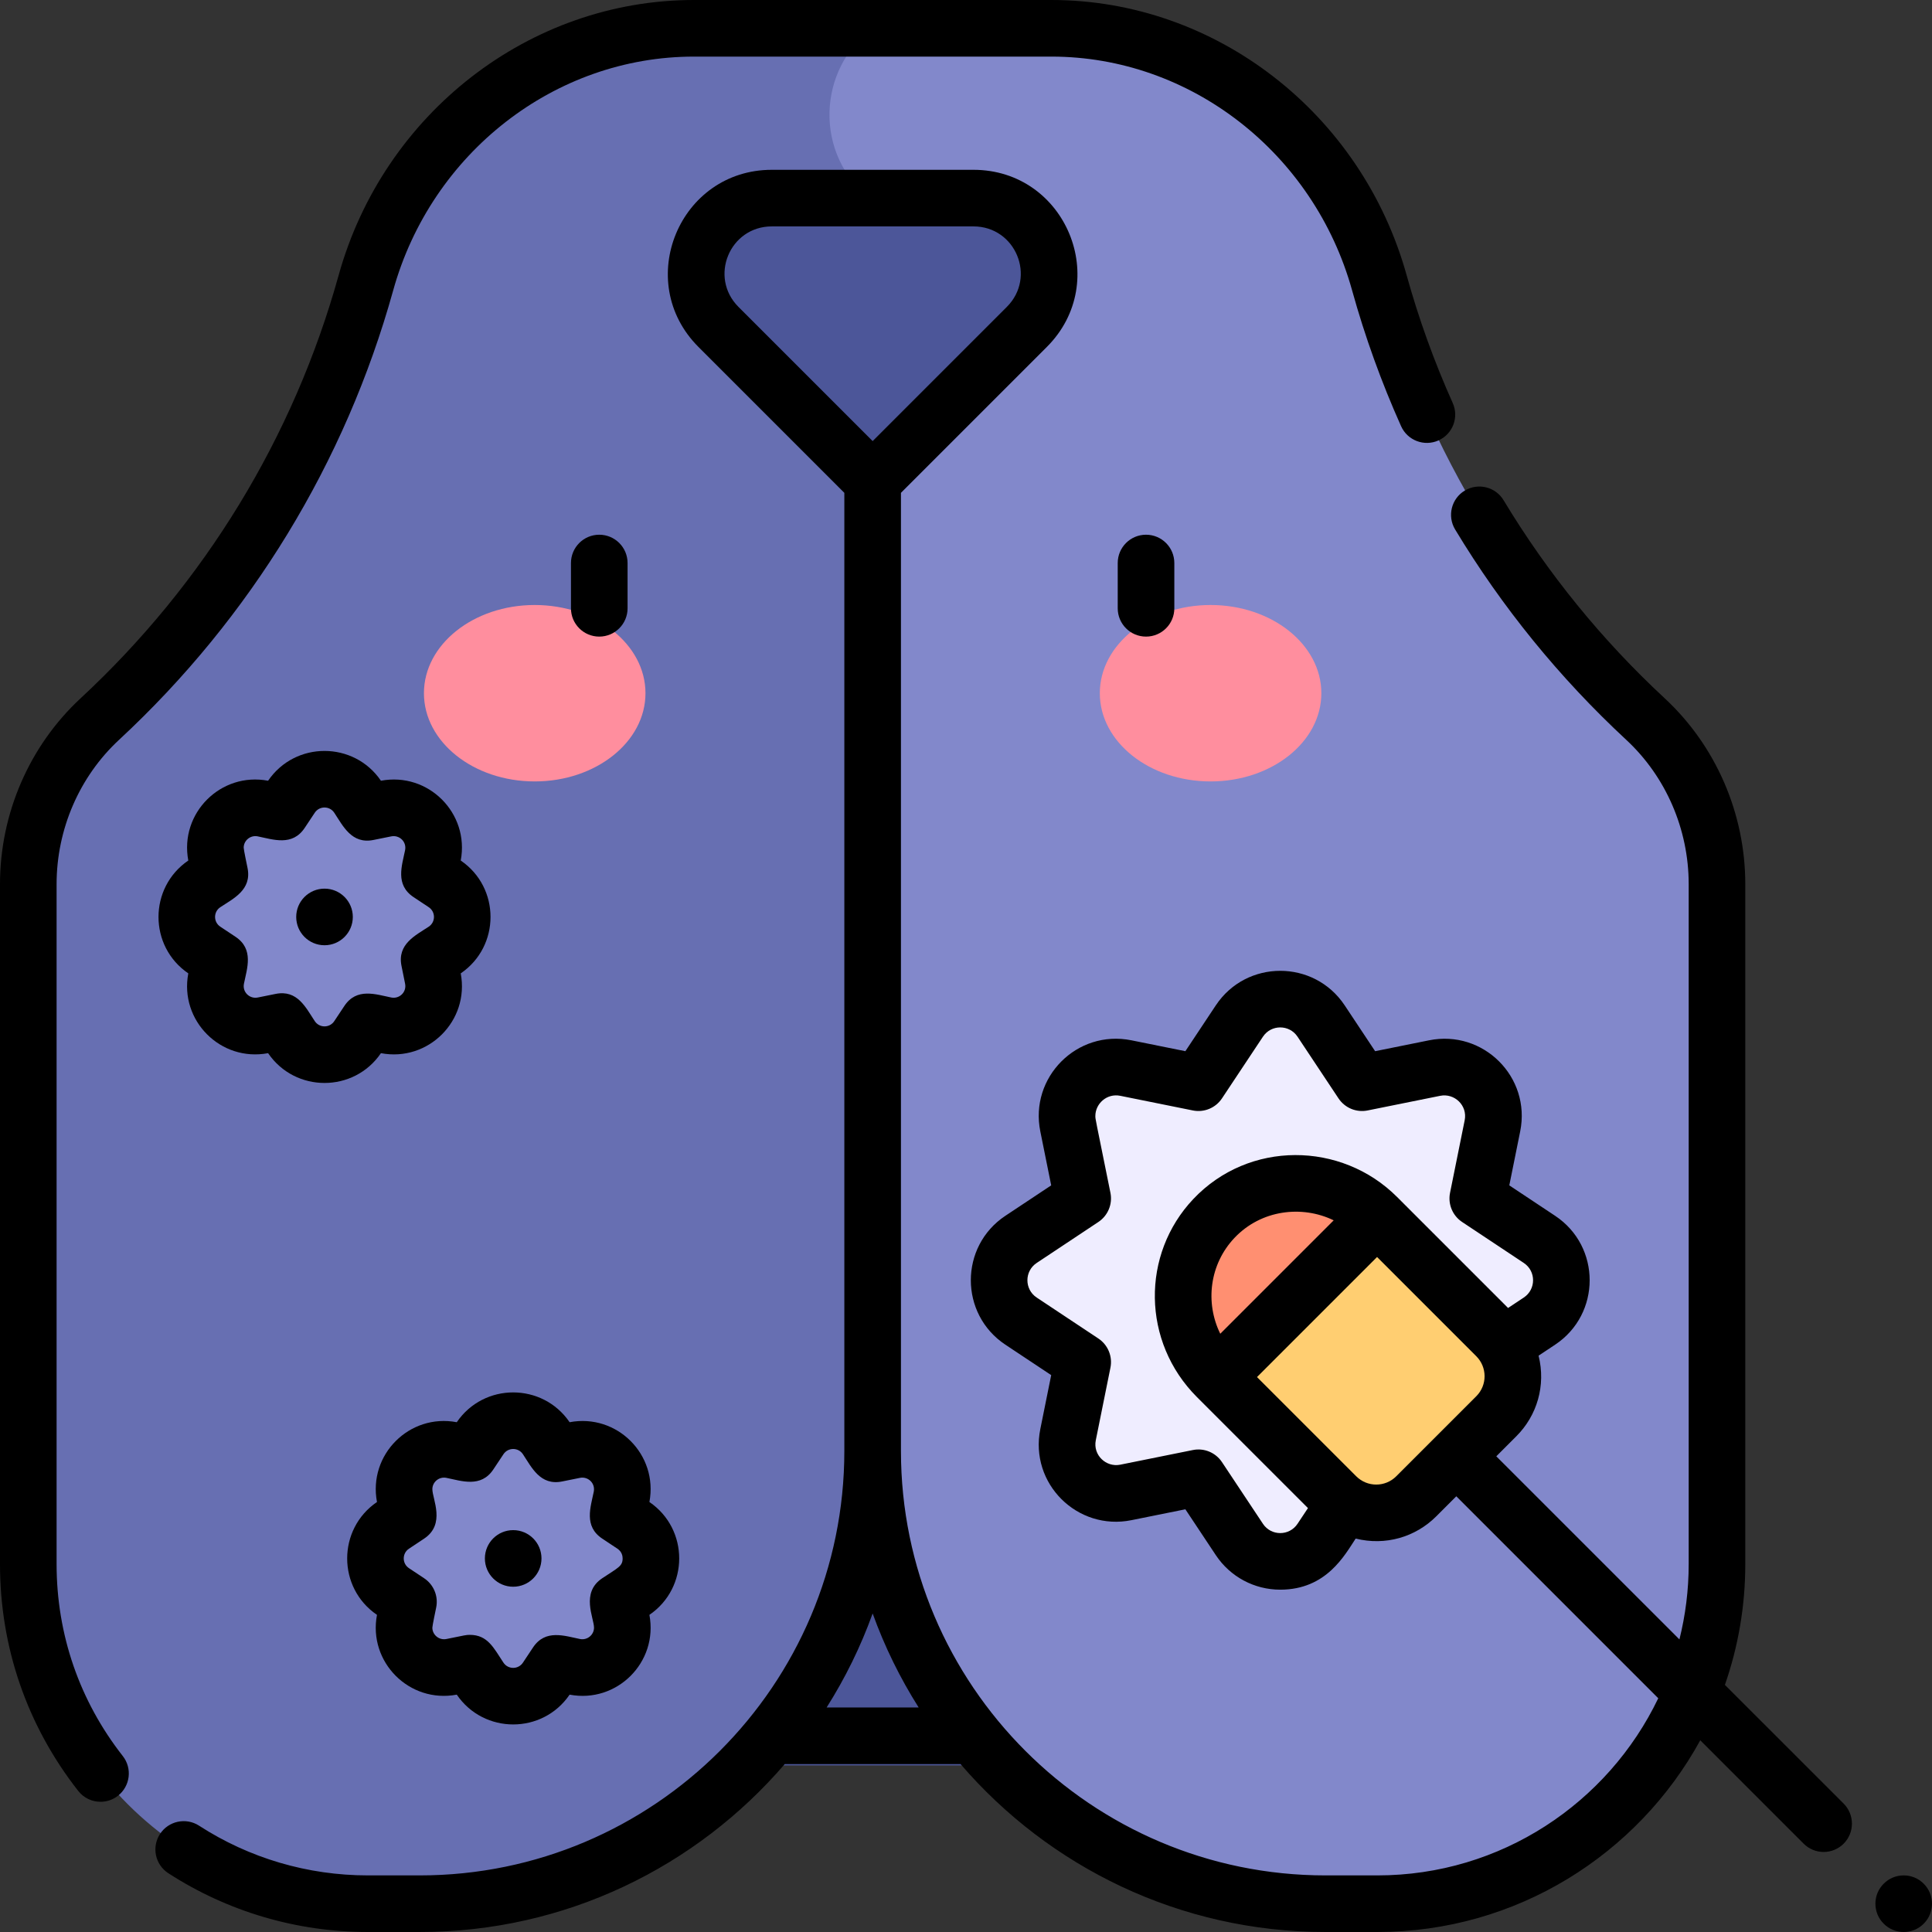 <svg id="Capa_1" enable-background="new 0 0 512 512" height="512" viewBox="0 0 512 512" width="512" xmlns="http://www.w3.org/2000/svg"><rect x="0" y="0" width="512" height="512" fill="#333333" stroke="none"/><g><path d="m126.26 307.849h210v160h-210z" fill="#4c5699"/><g><path d="m183.876 7.5c-40.699 0-76.02 28.248-86.908 67.463-12.478 44.94-37.269 84.756-70.509 115.592-12.156 11.276-18.959 27.181-18.959 43.761v180.184c0 49.706 40.294 90 90 90h13.76c66.274 0 120-53.726 120-120l40-127.651-40-249.349z" fill="#676fb2"/><path d="m436.061 190.555c-33.24-30.836-58.032-70.652-70.509-115.592-10.888-39.215-46.209-67.463-86.908-67.463h-47.384c-14.416 10.524-16.08 33.468 0 45.849v331.151c0 66.274 53.726 120 120 120h13.76c49.706 0 90-40.294 90-90v-180.184c0-16.58-6.803-32.485-18.959-43.761z" fill="#8288cb"/></g><path d="m231.26 128.349 40.858-40.858c12.599-12.599 3.676-34.142-14.142-34.142h-53.432c-17.818 0-26.741 21.543-14.142 34.142z" fill="#4c5699"/><g><g><g><ellipse cx="141.703" cy="183.709" fill="#ff8e9e" rx="29.355" ry="23.377"/></g><g><ellipse cx="320.817" cy="183.709" fill="#ff8e9e" rx="29.355" ry="23.377"/></g></g></g><g><path d="m167.764 404.169-4.011-2.664.952-4.72c1.499-7.431-5.059-13.989-12.49-12.49l-4.72.952-2.664-4.011c-4.195-6.315-13.469-6.315-17.663 0l-2.664 4.011-4.72-.952c-7.431-1.499-13.989 5.059-12.49 12.49l.952 4.72-4.011 2.664c-6.315 4.194-6.315 13.468 0 17.663l4.011 2.664-.952 4.72c-1.499 7.431 5.058 13.989 12.49 12.49l4.72-.952 2.664 4.011c4.194 6.315 13.468 6.315 17.663 0l2.664-4.011 4.72.952c7.431 1.499 13.989-5.058 12.49-12.49l-.952-4.72 4.011-2.664c6.315-4.195 6.315-13.469 0-17.663z" fill="#8288cb"/></g><g><path d="m117.764 234.169-4.011-2.664.952-4.72c1.499-7.431-5.059-13.989-12.49-12.49l-4.72.952-2.664-4.011c-4.195-6.315-13.469-6.315-17.663 0l-2.664 4.011-4.72-.952c-7.431-1.499-13.989 5.058-12.49 12.49l.952 4.72-4.011 2.664c-6.315 4.194-6.315 13.468 0 17.663l4.011 2.664-.952 4.72c-1.499 7.431 5.058 13.989 12.49 12.49l4.72-.952 2.664 4.011c4.194 6.315 13.468 6.315 17.663 0l2.664-4.011 4.72.952c7.431 1.499 13.989-5.058 12.49-12.49l-.952-4.72 4.011-2.664c6.315-4.195 6.315-13.469 0-17.663z" fill="#8288cb"/></g><path d="m391.629 317.591 3.88-19.234c1.838-9.112-6.203-17.152-15.314-15.314l-19.234 3.88-10.857-16.345c-5.143-7.743-16.514-7.743-21.657 0l-10.857 16.345-19.234-3.88c-9.112-1.838-17.152 6.203-15.314 15.314l3.88 19.234-16.345 10.857c-7.743 5.143-7.743 16.514 0 21.657l16.345 10.857-3.88 19.234c-1.838 9.112 6.203 17.152 15.314 15.314l19.234-3.88 10.857 16.345c5.143 7.743 16.514 7.743 21.657 0l10.857-16.345 30.667-30.667 16.345-10.857c7.743-5.143 7.743-16.514 0-21.657z" fill="#efedff"/><g><path d="m321.702 322.894c-11.238 11.871-10.751 30.484.808 42.043h42.426v-42.426c-11.913-11.914-31.574-11.933-43.234.383z" fill="#ff8f71"/><path d="m322.511 364.937 31.599 31.599c5.858 5.858 15.355 5.858 21.213 0l21.213-21.213c5.858-5.858 5.858-15.355 0-21.213l-31.599-31.599z" fill="#ffce71"/></g><g><path d="m31.56 196.053c34.868-32.345 59.985-73.523 72.635-119.083 10.13-36.488 42.897-61.97 79.681-61.97h94.769c36.784 0 69.551 25.482 79.681 61.969 3.401 12.254 7.768 24.357 12.976 35.976 1.694 3.779 6.133 5.469 9.912 3.775s5.47-6.132 3.775-9.912c-4.901-10.932-9.009-22.321-12.21-33.852-11.926-42.955-50.636-72.956-94.134-72.956h-94.769c-43.498 0-82.207 30.001-94.135 72.956-11.906 42.882-35.553 81.646-68.383 112.101-13.573 12.59-21.358 30.545-21.358 49.259v180.184c0 22.032 7.171 42.821 20.737 60.12 1.479 1.887 3.682 2.872 5.906 2.872 1.619 0 3.251-.521 4.623-1.599 3.26-2.556 3.83-7.271 1.273-10.529-11.474-14.633-17.539-32.22-17.539-50.864v-180.184c0-14.554 6.036-28.501 16.56-38.263z"/><path d="m166.312 161.206v-12c0-4.143-3.358-7.5-7.5-7.5-4.143 0-7.5 3.357-7.5 7.5v12c0 4.143 3.357 7.5 7.5 7.5 4.141 0 7.5-3.358 7.5-7.5z"/><path d="m296.209 149.206v12c0 4.143 3.357 7.5 7.5 7.5 4.142 0 7.5-3.357 7.5-7.5v-12c0-4.143-3.358-7.5-7.5-7.5-4.143 0-7.5 3.357-7.5 7.5z"/><path d="m172.1 398.047c2.368-12.537-8.589-23.517-21.146-21.146-7.176-10.524-22.728-10.532-29.906 0-12.523-2.376-23.518 8.584-21.146 21.146-10.524 7.176-10.532 22.728 0 29.906-2.376 12.523 8.584 23.518 21.146 21.146 7.176 10.524 22.728 10.532 29.906 0 12.523 2.376 23.518-8.584 21.146-21.146 10.522-7.175 10.533-22.725 0-29.906zm-12.497 20.202c-5.776 3.839-2.183 10.505-2.183 13.104 0 1.874-1.757 3.392-3.721 3-4.086-.824-9.17-2.69-12.45 2.249l-2.667 4.014c-1.227 1.849-3.935 1.853-5.166-.003-2.575-3.876-4.155-7.36-8.911-7.36-1 0-1.142.079-6.199 1.1-1.959.394-3.727-1.123-3.727-3 0-.501.912-4.839 1.02-5.373.604-2.988-.662-6.043-3.201-7.73l-4.014-2.667c-1.849-1.227-1.853-3.935.003-5.166l4.011-2.665c5.776-3.839 2.183-10.505 2.183-13.104-.001-1.874 1.746-3.395 3.721-3 4.013.81 9.16 2.702 12.45-2.249l2.667-4.014c1.227-1.849 3.935-1.853 5.166.003 2.306 3.47 4.582 8.39 10.396 7.212l4.715-.951c2.125-.43 4.106 1.397 3.659 3.653-.824 4.085-2.694 9.165 2.249 12.45l4.011 2.665c.001 0 .002.001.003.002 1.204.799 1.384 1.96 1.384 2.581-.002 2.065-1.175 2.442-5.399 5.249z"/><circle cx="136" cy="413" r="7.5"/><path d="m71.047 279.1c7.176 10.524 22.728 10.532 29.906 0 12.523 2.376 23.518-8.584 21.146-21.146 10.523-7.175 10.533-22.725 0-29.906 2.368-12.537-8.589-23.517-21.146-21.146-7.176-10.524-22.728-10.532-29.906 0-12.523-2.376-23.518 8.584-21.146 21.146-10.524 7.176-10.532 22.728 0 29.906-2.377 12.522 8.584 23.517 21.146 21.146zm-12.66-38.684c3.464-2.302 8.386-4.584 7.212-10.396-.11-.543-1.019-4.865-1.019-5.374-.001-1.874 1.746-3.393 3.721-3 4.077.822 9.165 2.697 12.45-2.249l2.667-4.014c1.227-1.849 3.935-1.853 5.166.003 2.286 3.44 4.58 8.397 10.396 7.212l4.715-.951c2.121-.426 4.107 1.393 3.659 3.653-.824 4.085-2.694 9.165 2.249 12.45l4.011 2.665c.001 0 .002.001.003.002 1.849 1.227 1.853 3.935-.003 5.166-3.464 2.302-8.386 4.584-7.212 10.396l.951 4.715c.45 2.242-1.517 4.078-3.653 3.659-4.074-.822-9.164-2.696-12.45 2.249l-2.667 4.014c-1.227 1.849-3.935 1.853-5.166-.003-2.378-3.579-4.596-8.39-10.396-7.212l-4.715.951c-2.112.427-4.108-1.388-3.659-3.653.824-4.085 2.694-9.165-2.249-12.45l-4.014-2.667c-1.849-1.227-1.853-3.935.003-5.166z"/><circle cx="86" cy="243" r="7.5"/><path d="m509.803 499.2c-1.41-1.421-3.3-2.2-5.3-2.2s-3.891.779-5.3 2.2c-1.421 1.409-2.2 3.3-2.2 5.3s.779 3.89 2.2 5.3c1.409 1.42 3.3 2.2 5.3 2.2s3.89-.78 5.3-2.2c2.929-2.92 2.929-7.68 0-10.6z"/><path d="m457.116 446.509c3.496-10.031 5.403-20.801 5.403-32.009v-180.184c0-18.714-7.784-36.669-21.357-49.26-16.641-15.438-31.006-33.098-42.697-52.49-2.138-3.547-6.748-4.689-10.295-2.551-3.548 2.139-4.689 6.748-2.551 10.295 12.416 20.597 27.672 39.351 45.342 55.742 10.523 9.763 16.559 23.709 16.559 38.264v180.184c0 6.882-.86 13.564-2.455 19.959l-48.531-48.525 5.307-5.307c5.497-5.498 7.865-13.438 5.899-21.362l4.386-2.913c12.206-8.111 12.196-26.051-.001-34.152l-12.146-8.067 2.884-14.292c2.918-14.456-9.827-27.045-24.149-24.149l-14.292 2.884-8.067-12.147c-8.111-12.206-26.051-12.196-34.152.001l-8.067 12.146-14.292-2.884c-14.45-2.917-27.054 9.834-24.149 24.149l2.884 14.292-12.147 8.067c-12.206 8.111-12.196 26.051.001 34.152l12.146 8.067-2.884 14.292c-2.918 14.456 9.827 27.045 24.149 24.149l14.292-2.884 8.067 12.147c3.81 5.733 10.193 9.156 17.076 9.156 12.247 0 17.099-9.189 19.989-13.542 7.89 1.957 15.842-.381 21.361-5.899l5.307-5.307 53.519 53.525c-13.309 27.742-41.67 46.944-74.435 46.944h-13.76c-62.033 0-112.5-50.467-112.5-112.5v-253.893l38.662-38.662c17.326-17.328 5.074-46.945-19.446-46.945h-53.432c-24.498 0-36.786 29.603-19.445 46.946l38.661 38.661v253.893c0 62.032-50.467 112.5-112.5 112.5h-13.76c-15.948 0-31.42-4.556-44.743-13.174-3.475-2.248-8.12-1.254-10.371 2.225-2.249 3.478-1.254 8.121 2.225 10.371 15.755 10.191 34.044 15.578 52.889 15.578h13.76c38.632 0 73.303-17.274 96.704-44.5h46.593c23.401 27.226 58.071 44.5 96.704 44.5h13.76c36.855 0 68.997-20.556 85.569-50.804l27.391 27.394c2.929 2.929 7.666 2.944 10.61 0 2.92-2.93 2.92-7.68 0-10.61zm-122.421-42.684-10.857-16.346c-1.687-2.539-4.741-3.812-7.73-3.202l-19.233 3.881c-3.747.753-7.27-2.537-6.479-6.479l3.881-19.233c.604-2.988-.663-6.044-3.202-7.73l-16.346-10.856c-3.275-2.176-3.274-6.988 0-9.163l16.346-10.857c2.539-1.687 3.806-4.742 3.202-7.73-4.083-20.238-3.997-19.458-3.997-20.369 0-3.231 3.023-6.06 6.596-5.344l19.233 3.881c2.99.606 6.045-.662 7.73-3.202l10.856-16.346c2.176-3.275 6.988-3.274 9.163 0l10.857 16.346c1.687 2.54 4.741 3.811 7.73 3.202l19.233-3.881c3.751-.748 7.27 2.535 6.479 6.479l-3.881 19.233c-.604 2.988.663 6.044 3.202 7.73l16.346 10.856c3.275 2.176 3.274 6.988 0 9.163l-4.167 2.767-29.417-29.417c-14.774-14.774-39.274-15.008-53.985.531-13.883 14.666-13.652 37.897.951 52.502l29.418 29.417-2.767 4.167c-2.174 3.275-6.987 3.274-9.162 0zm-11.312-50.366c-4.054-8.242-2.848-18.422 3.766-25.408 7.062-7.457 17.871-8.733 26.293-4.65zm36.03 37.773-26.295-26.295 31.819-31.819 26.295 26.295c2.913 2.913 2.948 7.658 0 10.606l-21.213 21.213c-2.933 2.936-7.683 2.924-10.606 0zm-154.869-331.232h53.432c11.163 0 16.751 13.427 8.839 21.339l-35.555 35.555-35.554-35.555c-7.893-7.893-2.352-21.339 8.838-21.339zm14.521 392.5c4.924-7.778 9.029-16.123 12.195-24.913 3.166 8.79 7.271 17.134 12.195 24.913z"/></g></g></svg>